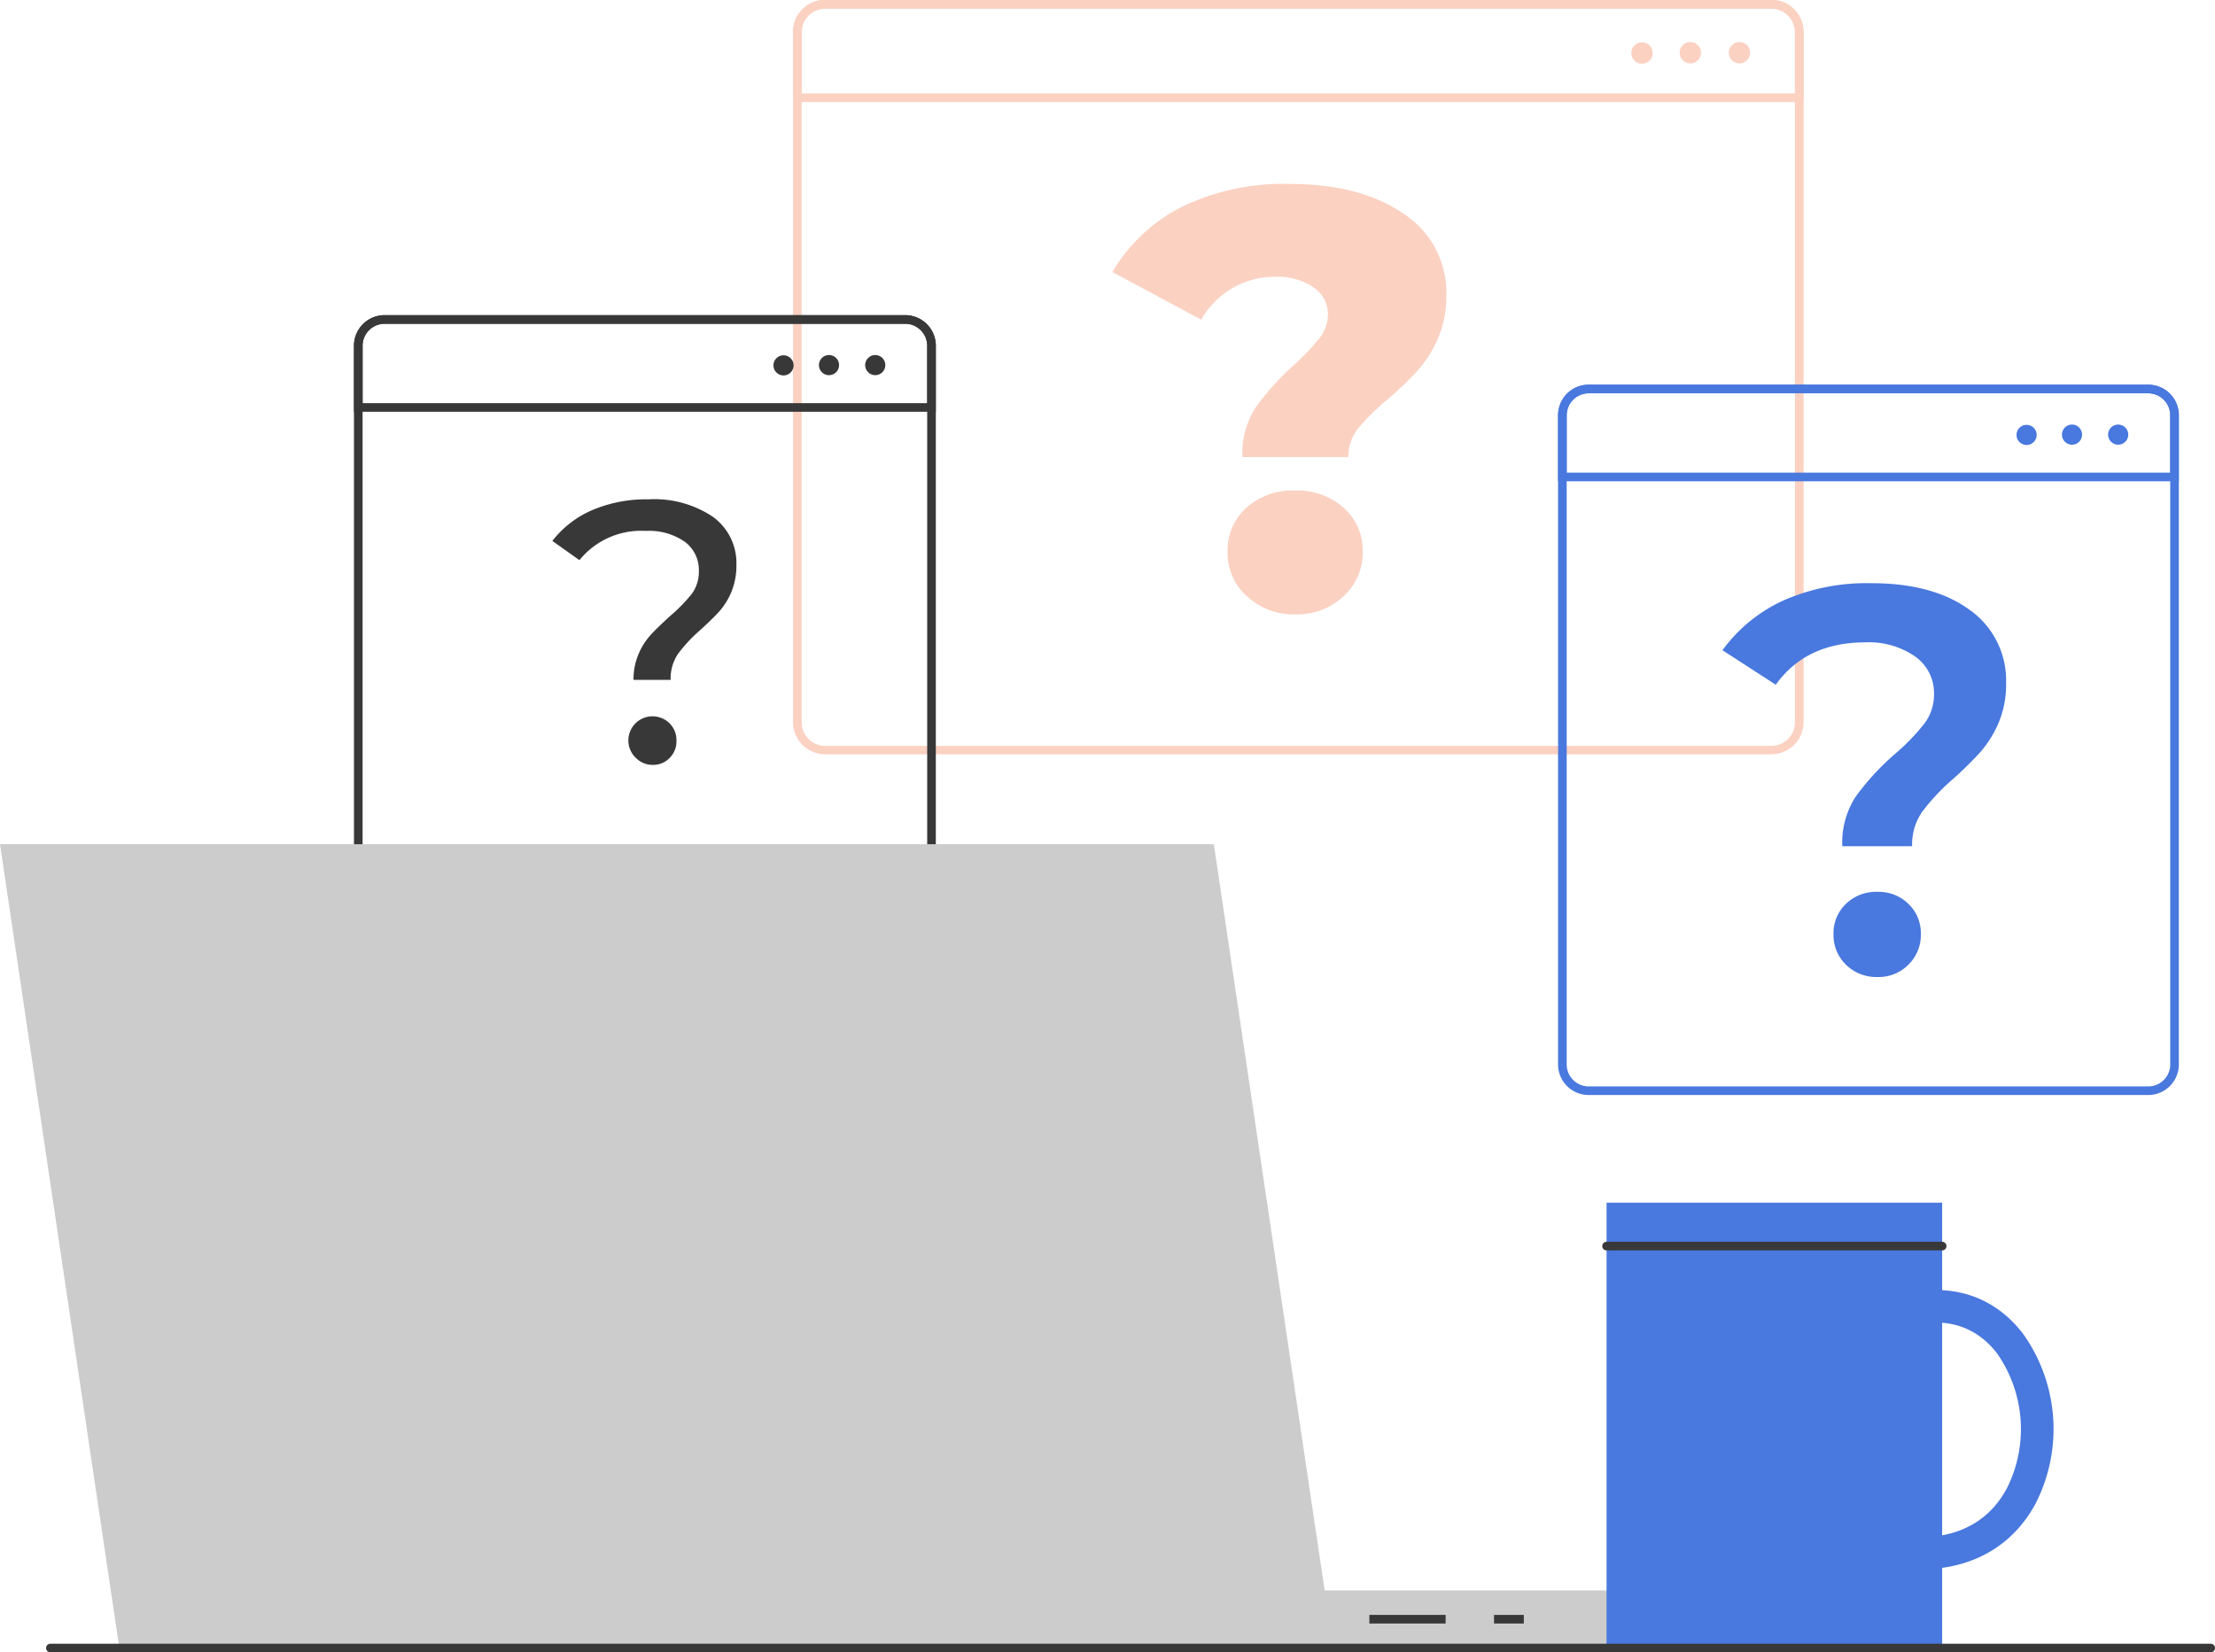 <svg id="Layer_1" data-name="Layer 1" xmlns="http://www.w3.org/2000/svg" viewBox="0 0 256.69 191.53"><defs><style>.cls-1{fill:#fbd1c2;}.cls-2{fill:#383838;}.cls-3{fill:#4978de;}.cls-4{fill:#ccc;}</style></defs><title>img_03</title><path class="cls-1" d="M2118.65,555.77H2009a3.73,3.73,0,0,1-3.73-3.73v-80a3.73,3.73,0,0,1,3.73-3.73h109.65a3.73,3.73,0,0,1,3.73,3.73v80A3.73,3.73,0,0,1,2118.65,555.77ZM2009,469.34a2.73,2.73,0,0,0-2.73,2.73v80a2.73,2.73,0,0,0,2.73,2.73h109.65a2.73,2.73,0,0,0,2.73-2.73v-80a2.73,2.73,0,0,0-2.73-2.73Z" transform="translate(-1913.37 -468.34)"/><path class="cls-1" d="M2122.38,480.17H2005.27v-8.1a3.73,3.73,0,0,1,3.73-3.73h109.65a3.73,3.73,0,0,1,3.73,3.73Zm-116.11-1h115.11v-7.1a2.73,2.73,0,0,0-2.73-2.73H2009a2.73,2.73,0,0,0-2.73,2.73Z" transform="translate(-1913.37 -468.34)"/><circle class="cls-1" cx="201.58" cy="6.11" r="1.24"/><circle class="cls-1" cx="2103.57" cy="474.45" r="1.24" transform="translate(-615.08 2006.52) rotate(-80.78)"/><circle class="cls-1" cx="195.89" cy="6.11" r="1.24"/><path class="cls-2" d="M2018.28,571.43h-60.34a3.55,3.55,0,0,1-3.55-3.55V508.42a3.55,3.55,0,0,1,3.55-3.55h60.34a3.55,3.55,0,0,1,3.54,3.55v59.46A3.55,3.55,0,0,1,2018.28,571.43Zm-60.34-65.56a2.55,2.55,0,0,0-2.55,2.55v59.46a2.55,2.55,0,0,0,2.55,2.55h60.34a2.55,2.55,0,0,0,2.54-2.55V508.42a2.55,2.55,0,0,0-2.54-2.55Z" transform="translate(-1913.37 -468.34)"/><path class="cls-2" d="M2021.82,516.07h-67.43v-7.65a3.55,3.55,0,0,1,3.55-3.55h60.34a3.55,3.55,0,0,1,3.54,3.55Zm-66.43-1h65.43v-6.65a2.55,2.55,0,0,0-2.54-2.55h-60.34a2.55,2.55,0,0,0-2.55,2.55Z" transform="translate(-1913.37 -468.34)"/><circle class="cls-2" cx="101.43" cy="42.32" r="1.17"/><circle class="cls-2" cx="2004.09" cy="510.65" r="1.17" transform="translate(-734.36 1938.73) rotate(-80.78)"/><circle class="cls-2" cx="96.07" cy="42.32" r="1.17"/><path class="cls-3" d="M2162.33,595.27h-64.85a3.55,3.55,0,0,1-3.55-3.54V516.48a3.55,3.55,0,0,1,3.55-3.55h64.85a3.55,3.55,0,0,1,3.54,3.55v75.25A3.55,3.55,0,0,1,2162.33,595.27Zm-64.85-81.34a2.55,2.55,0,0,0-2.55,2.55v75.25a2.55,2.55,0,0,0,2.55,2.54h64.85a2.54,2.54,0,0,0,2.54-2.54V516.48a2.55,2.55,0,0,0-2.54-2.55Z" transform="translate(-1913.37 -468.34)"/><path class="cls-3" d="M2165.87,524.13h-71.94v-7.65a3.55,3.55,0,0,1,3.55-3.55h64.85a3.55,3.55,0,0,1,3.54,3.55Zm-70.94-1h69.94v-6.65a2.55,2.55,0,0,0-2.54-2.55h-64.85a2.55,2.55,0,0,0-2.55,2.55Z" transform="translate(-1913.37 -468.34)"/><circle class="cls-3" cx="245.47" cy="50.38" r="1.17"/><circle class="cls-3" cx="2148.14" cy="518.71" r="1.17" transform="translate(-621.34 2087.69) rotate(-80.78)"/><circle class="cls-3" cx="240.12" cy="50.38" r="1.17"/><path class="cls-3" d="M2128.43,560.67a29.37,29.37,0,0,1,4.55-4.94,24.92,24.92,0,0,0,3.41-3.53,5.59,5.59,0,0,0,1.11-3.41,5.2,5.2,0,0,0-2.16-4.33,9.36,9.36,0,0,0-5.8-1.66q-6.87,0-10.38,4.91l-6.18-4a18,18,0,0,1,7.07-5.77,24,24,0,0,1,10.19-2q7.14,0,11.37,3.08a10,10,0,0,1,4.24,8.51,11.41,11.41,0,0,1-.86,4.58,13.06,13.06,0,0,1-2.07,3.35,41.77,41.77,0,0,1-3.19,3.15,25,25,0,0,0-3.6,3.82,6.66,6.66,0,0,0-1.17,4h-8.09A9.78,9.78,0,0,1,2128.43,560.67Zm-1.15,19.48a4.8,4.8,0,0,1-1.43-3.53,4.7,4.7,0,0,1,1.43-3.5,5,5,0,0,1,3.66-1.4,4.9,4.9,0,0,1,3.6,1.4,4.67,4.67,0,0,1,1.43,3.5,4.77,4.77,0,0,1-1.43,3.53,4.85,4.85,0,0,1-3.6,1.44A5,5,0,0,1,2127.28,580.15Z" transform="translate(-1913.37 -468.34)"/><path class="cls-1" d="M2058.84,515.64a30,30,0,0,1,4.42-4.93,28,28,0,0,0,3-3.14,4.46,4.46,0,0,0,1-2.73,3.76,3.76,0,0,0-1.69-3.21,7.41,7.41,0,0,0-4.38-1.21,9.66,9.66,0,0,0-5,1.32,10,10,0,0,0-3.62,3.65l-10.29-5.52a19.52,19.52,0,0,1,8-7.52,26.82,26.82,0,0,1,12.49-2.69q8.2,0,13.21,3.42a10.92,10.92,0,0,1,5,9.55,12.3,12.3,0,0,1-1,5,14.08,14.08,0,0,1-2.31,3.65,41.52,41.52,0,0,1-3.49,3.35,25.82,25.82,0,0,0-3.45,3.41,5.17,5.17,0,0,0-1.1,3.28h-12.28A9.94,9.94,0,0,1,2058.84,515.64Zm-1,21.8a6.79,6.79,0,0,1-2.21-5.14,6.61,6.61,0,0,1,2.17-5.1,8,8,0,0,1,5.63-2,8.05,8.05,0,0,1,5.65,2,6.54,6.54,0,0,1,2.21,5.1,6.79,6.79,0,0,1-2.21,5.14,7.82,7.82,0,0,1-5.65,2.11A7.74,7.74,0,0,1,2057.88,537.44Z" transform="translate(-1913.37 -468.34)"/><path class="cls-2" d="M1987.38,544.13a7.62,7.62,0,0,1,1.41-2.21c.56-.61,1.3-1.32,2.22-2.16a18.62,18.62,0,0,0,2.54-2.6,4.32,4.32,0,0,0,.81-2.64,4.06,4.06,0,0,0-1.63-3.38,7.25,7.25,0,0,0-4.52-1.26,9.19,9.19,0,0,0-7.69,3.39l-3.14-2.23a11.71,11.71,0,0,1,4.62-3.57,16,16,0,0,1,6.51-1.25,12.21,12.21,0,0,1,7.44,2,6.61,6.61,0,0,1,2.76,5.61,8,8,0,0,1-.58,3.12,8.29,8.29,0,0,1-1.4,2.26c-.55.6-1.28,1.32-2.2,2.15a17.82,17.82,0,0,0-2.6,2.79,5.1,5.1,0,0,0-.84,3h-4.3A7.34,7.34,0,0,1,1987.38,544.13Zm-.39,12a2.79,2.79,0,0,1,4-3.92,2.73,2.73,0,0,1,.77,2,2.68,2.68,0,0,1-.8,2,2.65,2.65,0,0,1-2,.79A2.7,2.7,0,0,1,1987,556.13Z" transform="translate(-1913.37 -468.34)"/><rect class="cls-4" x="1965.86" y="652.68" width="140.67" height="6.68" transform="translate(2159.02 843.71) rotate(180)"/><polygon class="cls-4" points="13.83 191.03 154.5 191.03 140.67 97.86 0 97.86 13.83 191.03"/><rect class="cls-2" x="158.69" y="187.19" width="8.84" height="1"/><rect class="cls-2" x="173.14" y="187.19" width="3.45" height="1"/><path class="cls-3" d="M2135.88,650.25c-.46,0-.92,0-1.4,0a1.89,1.89,0,0,1,.25-3.77c6.53.44,9.71-2.81,11.21-5.62a15.3,15.3,0,0,0-1.12-15.62c-1.64-2.15-4.67-4.46-9.79-3.28a1.88,1.88,0,0,1-.85-3.67c5.53-1.27,10.37.38,13.64,4.66a19,19,0,0,1,1.44,19.69C2146.6,647.57,2141.88,650.25,2135.88,650.25Z" transform="translate(-1913.37 -468.34)"/><rect class="cls-3" x="186.18" y="139.41" width="38.89" height="51.61"/><path class="cls-2" d="M2138.44,613.28h-38.89a.5.5,0,0,1-.5-.5.51.51,0,0,1,.5-.5h38.89a.5.5,0,0,1,.5.5A.5.5,0,0,1,2138.44,613.28Z" transform="translate(-1913.37 -468.34)"/><path class="cls-2" d="M2169.56,659.87H1919.21a.5.5,0,0,1-.5-.5.5.5,0,0,1,.5-.5h250.35a.5.5,0,0,1,.5.5A.5.5,0,0,1,2169.56,659.87Z" transform="translate(-1913.37 -468.34)"/></svg>